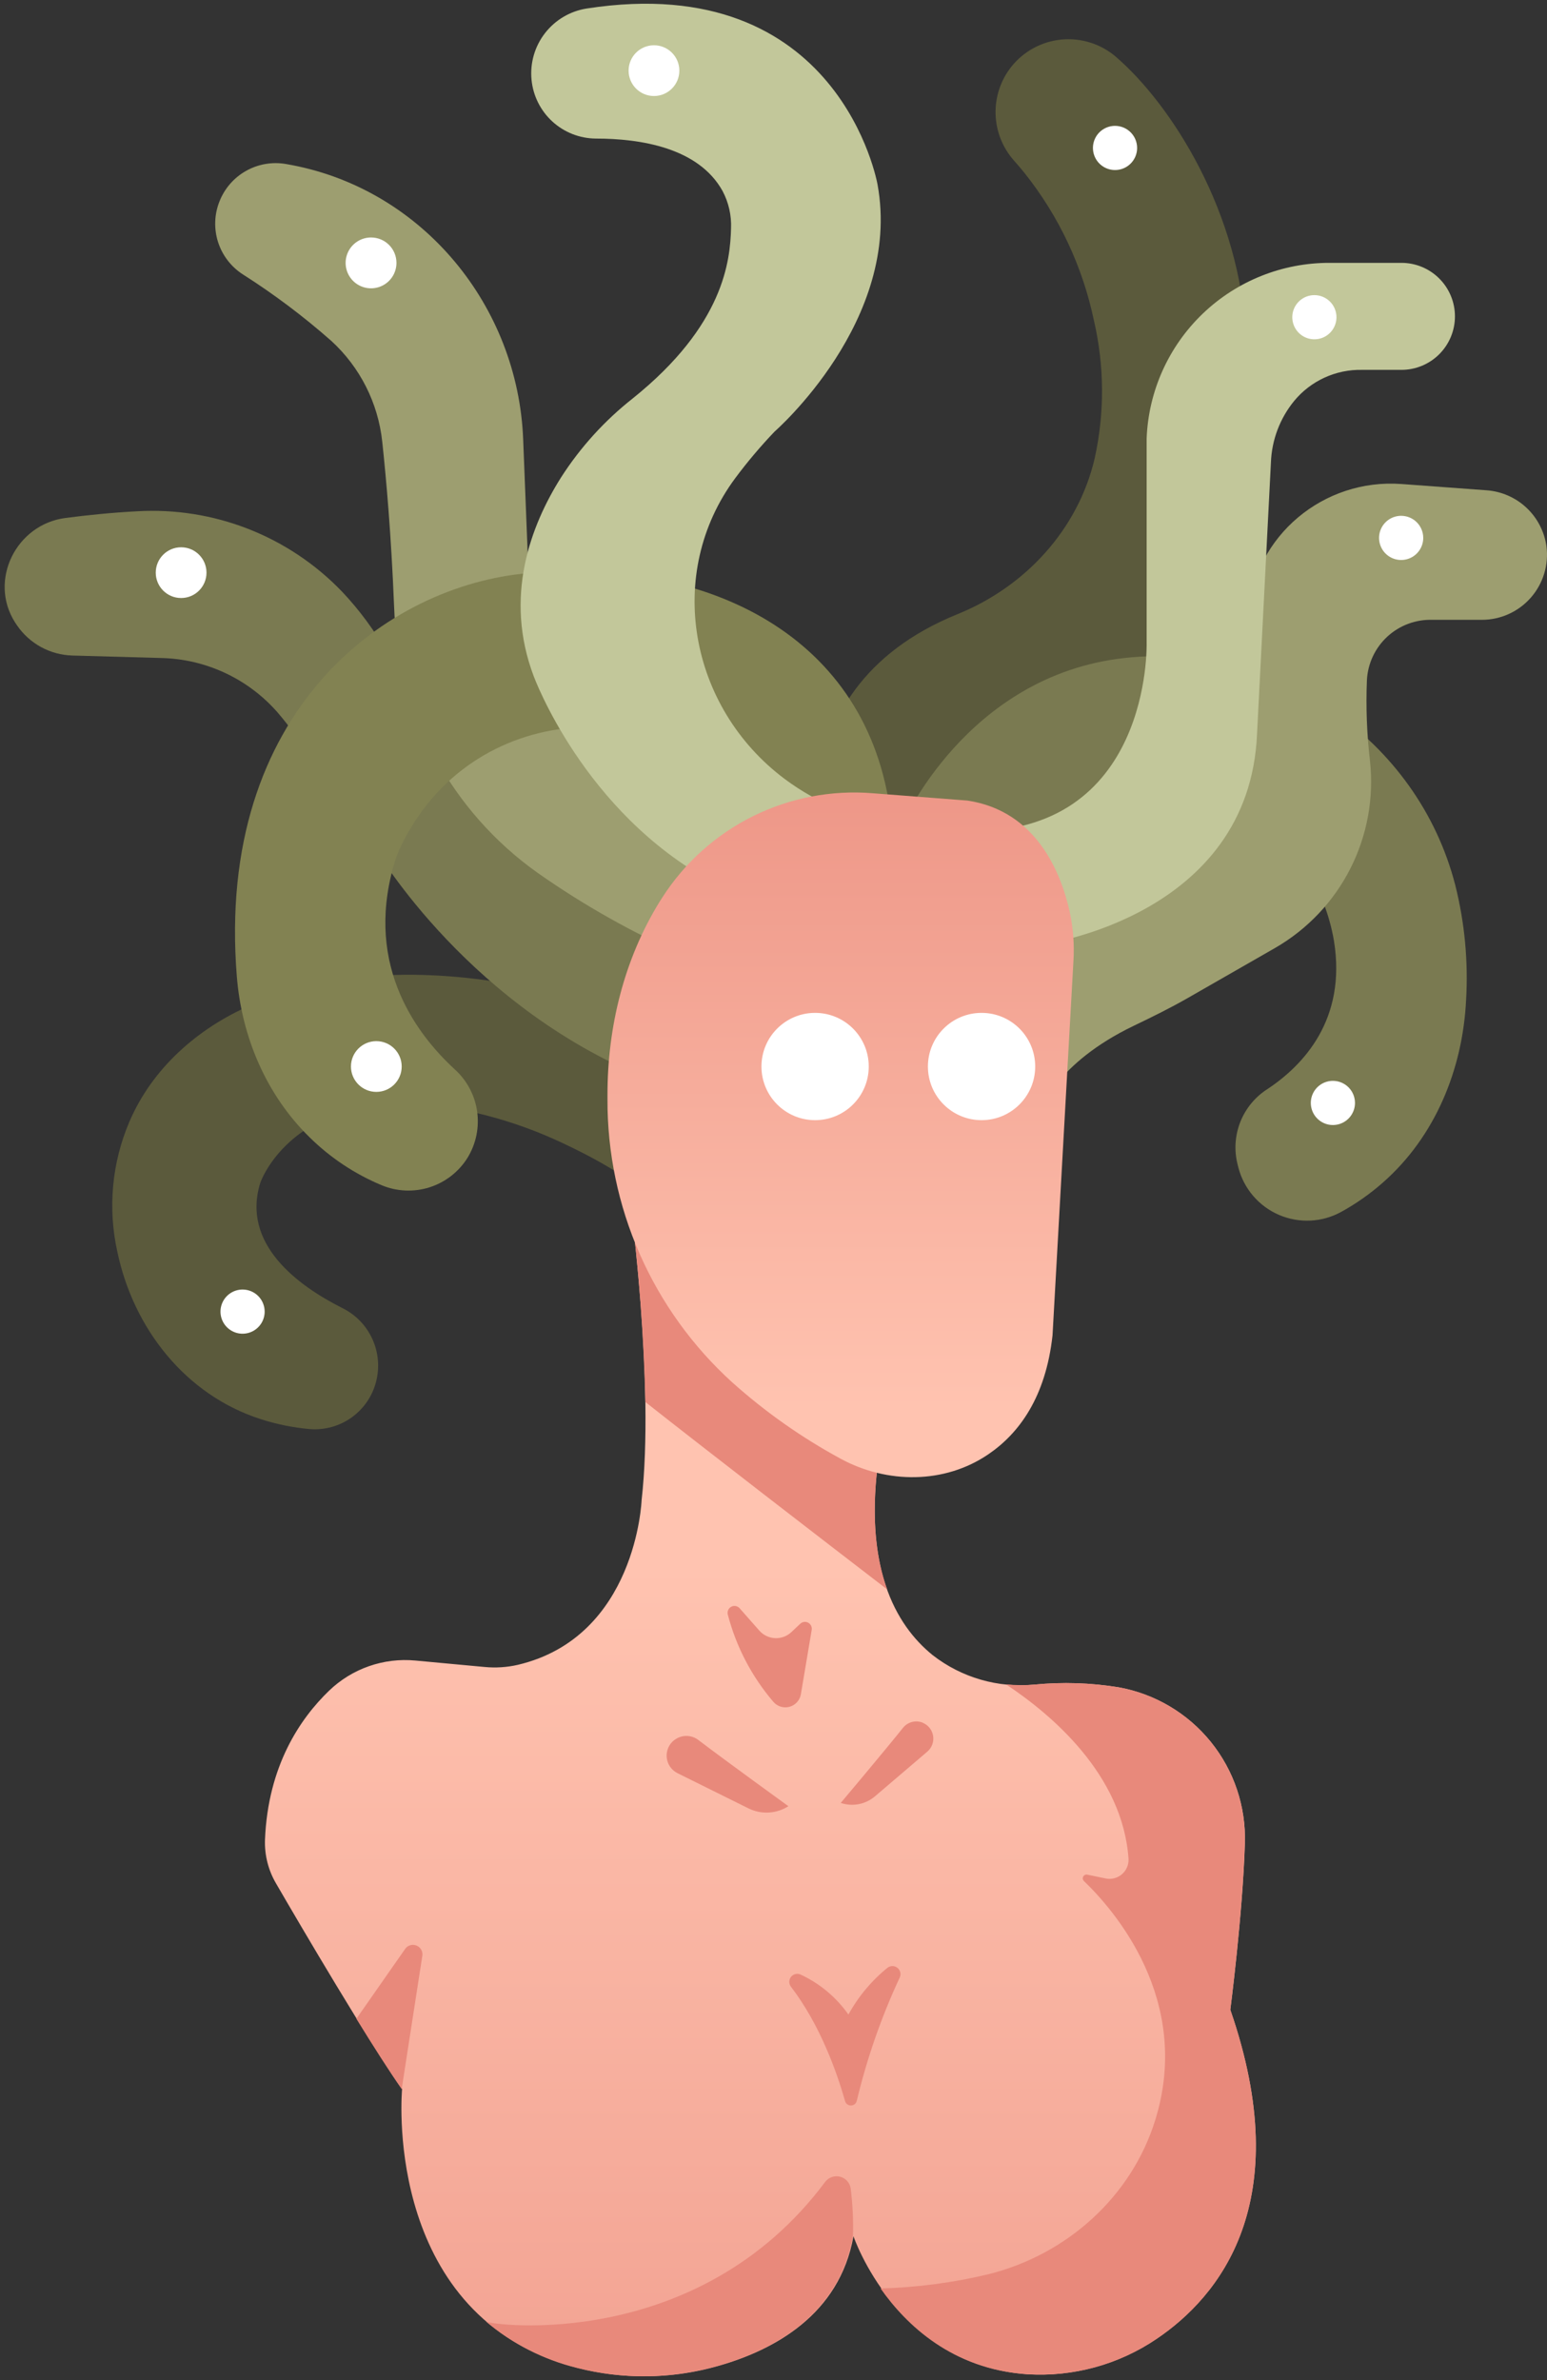 <svg width="325" height="500" viewBox="0 0 325 500" fill="none" xmlns="http://www.w3.org/2000/svg">
<rect x="0" y="0" width="325" height="500" fill="#333333" stroke="none"/>
<path d="M140.37 216.64C140.37 216.64 91.9 194.1 52.7 211.15C41.5 216.02 31.99 224.43 27.18 235.65C23.497 244.278 22.615 253.844 24.66 263C28.05 279.12 38.98 293 54.66 298.09C58.054 299.196 61.564 299.911 65.12 300.22C68.231 300.458 71.327 299.593 73.865 297.777C76.402 295.962 78.22 293.311 79 290.29C79.784 287.29 79.511 284.111 78.225 281.29C76.939 278.468 74.719 276.176 71.94 274.8C62.59 270.1 50.68 261.36 54.68 248.49C54.68 248.49 62.84 224.32 102.17 234.32C107.673 235.748 113.03 237.69 118.17 240.12C124.4 243.03 132.63 247.45 138.03 252.61L140.37 216.64Z" fill="#5B5A3C"/>
<path d="M132.41 252.53C132.41 252.53 137.56 290.61 134.79 315.18C134.79 315.18 133.71 343.85 108.79 349.74C106.496 350.266 104.133 350.418 101.79 350.19L87.25 348.84C83.951 348.529 80.625 348.935 77.497 350.029C74.37 351.123 71.516 352.88 69.13 355.18C63.04 361.05 56.3 370.97 55.67 386.46C55.553 389.72 56.375 392.945 58.04 395.75C63.52 405.19 77.24 428.55 84.47 438.86C84.47 438.86 80.31 483.47 117.22 496.22C128.213 499.938 140.082 500.185 151.22 496.93C162.52 493.67 176.35 486.33 179.3 469.78C179.3 469.78 188.43 496.9 215.86 498.78C225.482 499.366 235.026 496.746 243 491.33C256 482.54 272.52 462.79 258.47 422.21C258.47 422.21 261.07 402.21 261.53 387.28C261.787 379.535 259.248 371.957 254.376 365.93C249.505 359.904 242.627 355.832 235 354.46C229.163 353.509 223.227 353.318 217.34 353.89C209.669 354.652 201.998 352.432 195.92 347.69C188.09 341.34 181.16 329.06 184.72 305.27L132.41 252.53Z" fill="url(#paint0_linear_4_555)"/>
<path d="M184.73 305.27L132.41 252.53C134.193 266.466 135.251 280.485 135.58 294.53C148.96 305.08 171.13 322.17 186.37 333.89C183.88 326.92 182.88 317.67 184.73 305.27Z" fill="#E8897B"/>
<path d="M155.38 337.85L159.53 342.56C159.946 343.03 160.452 343.411 161.018 343.681C161.584 343.952 162.198 344.106 162.825 344.135C163.451 344.164 164.077 344.067 164.666 343.85C165.254 343.632 165.793 343.299 166.25 342.87L168.13 341.1C168.35 340.897 168.627 340.768 168.924 340.729C169.22 340.691 169.521 340.746 169.785 340.887C170.049 341.028 170.262 341.247 170.396 341.515C170.529 341.782 170.576 342.085 170.53 342.38L168.25 355.93C168.143 356.551 167.86 357.128 167.436 357.593C167.011 358.059 166.463 358.394 165.855 358.559C165.247 358.724 164.605 358.712 164.003 358.524C163.402 358.337 162.867 357.981 162.46 357.5C157.92 352.189 154.647 345.913 152.89 339.15C152.817 338.837 152.85 338.508 152.984 338.215C153.118 337.923 153.346 337.683 153.631 337.534C153.916 337.385 154.243 337.336 154.56 337.393C154.876 337.45 155.165 337.611 155.38 337.85Z" fill="#E8897B"/>
<path d="M141.7 365.52C142.419 364.973 143.297 364.677 144.2 364.677C145.103 364.677 145.981 364.973 146.7 365.52C152.28 369.78 165.63 379.44 165.63 379.44C164.391 380.232 162.969 380.691 161.5 380.772C160.032 380.852 158.568 380.552 157.25 379.9L142.35 372.51C141.718 372.198 141.176 371.73 140.777 371.149C140.377 370.569 140.132 369.896 140.066 369.194C140 368.493 140.114 367.786 140.399 367.141C140.683 366.496 141.127 365.935 141.69 365.51L141.7 365.52Z" fill="#E8897B"/>
<path d="M193.91 361.92C193.187 361.61 192.381 361.546 191.619 361.74C190.856 361.933 190.178 362.373 189.69 362.99C185.87 367.77 176.63 378.75 176.63 378.75C177.844 379.159 179.143 379.248 180.402 379.006C181.66 378.764 182.834 378.2 183.81 377.37L194.81 367.98C195.278 367.582 195.637 367.071 195.852 366.495C196.067 365.919 196.131 365.298 196.038 364.69C195.944 364.083 195.697 363.509 195.319 363.024C194.942 362.539 194.446 362.159 193.88 361.92H193.91Z" fill="#E8897B"/>
<path d="M168.24 414.83C172.249 416.701 175.697 419.59 178.24 423.21C180.311 419.43 183.1 416.091 186.45 413.38C186.746 413.15 187.11 413.025 187.484 413.025C187.859 413.024 188.223 413.148 188.519 413.377C188.816 413.606 189.028 413.927 189.122 414.29C189.216 414.652 189.188 415.036 189.04 415.38C185.165 423.698 182.136 432.385 180 441.31C179.941 441.589 179.789 441.84 179.569 442.023C179.349 442.205 179.074 442.308 178.789 442.315C178.503 442.322 178.224 442.233 177.996 442.061C177.767 441.89 177.603 441.646 177.53 441.37C175.82 435.37 172.31 425.37 166.17 417.37C165.936 417.07 165.81 416.699 165.814 416.318C165.817 415.937 165.951 415.569 166.191 415.274C166.432 414.978 166.766 414.774 167.138 414.693C167.51 414.612 167.899 414.661 168.24 414.83Z" fill="#E8897B"/>
<path d="M85.17 409.34L74.87 424.09C78.42 429.86 81.82 435.19 84.39 438.86L88.74 410.77C88.784 410.338 88.687 409.903 88.462 409.531C88.237 409.159 87.898 408.871 87.494 408.709C87.091 408.548 86.646 408.522 86.227 408.636C85.807 408.749 85.436 408.997 85.17 409.34Z" fill="#E8897B"/>
<path d="M173.39 458.32C146.54 494.32 103.21 488.44 102.13 487.72C107.657 492.385 114.187 495.711 121.21 497.44C130.827 499.898 140.922 499.781 150.48 497.1C161.89 493.94 176.18 486.64 179.19 469.78C179.294 466.416 179.133 463.049 178.71 459.71C178.619 459.133 178.362 458.596 177.97 458.163C177.579 457.731 177.069 457.421 176.505 457.274C175.94 457.126 175.345 457.147 174.791 457.333C174.238 457.518 173.751 457.862 173.39 458.32Z" fill="#E8897B"/>
<path d="M261.52 387.28C261.778 379.537 259.24 371.959 254.37 365.933C249.501 359.907 242.625 355.834 235 354.46C229.163 353.509 223.227 353.318 217.34 353.89C215.343 354.061 213.334 354.044 211.34 353.84C220.67 360.01 235.9 372.72 237.09 390.57C237.11 391.174 236.993 391.775 236.747 392.327C236.501 392.879 236.134 393.369 235.672 393.758C235.21 394.148 234.666 394.428 234.08 394.577C233.494 394.727 232.882 394.741 232.29 394.62L228.42 393.82C228.254 393.786 228.081 393.806 227.928 393.878C227.774 393.949 227.647 394.069 227.567 394.218C227.486 394.367 227.455 394.538 227.479 394.706C227.503 394.874 227.581 395.029 227.7 395.15C233.85 401.04 250.58 419.98 242.7 445.37C237.7 461.51 224.11 473.64 207.7 477.75C200.256 479.539 192.644 480.544 184.99 480.75C190.44 488.5 200.11 497.69 215.67 498.75C225.352 499.387 234.97 496.776 243 491.33C256 482.54 272.52 462.79 258.47 422.21C258.46 422.21 261.06 402.18 261.52 387.28Z" fill="#E8897B"/>
<path d="M172.93 185.61C172.93 185.61 160.85 145.34 201.18 129.01C215.39 123.26 226.48 111.24 229.97 96.31C232.086 86.753 232.032 76.843 229.81 67.31C227.436 55.977 222.435 45.359 215.21 36.31C214.51 35.44 213.77 34.57 213.01 33.72C210.617 31.02 209.252 27.563 209.155 23.956C209.058 20.35 210.236 16.825 212.48 14C213.761 12.397 215.351 11.068 217.156 10.091C218.96 9.115 220.942 8.51 222.984 8.313C225.026 8.116 227.087 8.332 229.045 8.946C231.002 9.56 232.817 10.562 234.38 11.89C246.02 21.89 260.71 44.66 261.79 71.33L248.72 147.33L193.15 175L172.93 185.61Z" fill="#5B5A3C"/>
<path d="M238.89 31.08C238.89 31.998 238.618 32.895 238.108 33.658C237.598 34.421 236.873 35.016 236.026 35.367C235.178 35.718 234.245 35.81 233.345 35.631C232.445 35.452 231.618 35.01 230.969 34.361C230.32 33.712 229.878 32.885 229.699 31.985C229.52 31.085 229.612 30.152 229.963 29.304C230.314 28.456 230.909 27.732 231.672 27.222C232.435 26.712 233.332 26.44 234.25 26.44C235.48 26.44 236.661 26.929 237.531 27.799C238.401 28.669 238.89 29.849 238.89 31.08Z" fill="white"/>
<path d="M189.34 173.58C189.34 173.58 202.81 141.87 236.34 138.22C267.87 134.77 297.8 155.22 305.72 185.91C307.711 193.823 308.48 201.994 308 210.14C307.27 224.71 301.48 238.8 290.52 248.43C287.846 250.789 284.922 252.848 281.8 254.57C279.808 255.673 277.59 256.304 275.316 256.416C273.042 256.528 270.772 256.117 268.682 255.215C266.591 254.313 264.735 252.944 263.256 251.213C261.777 249.482 260.715 247.436 260.15 245.23L259.96 244.47C259.247 241.528 259.47 238.437 260.597 235.628C261.725 232.819 263.701 230.432 266.25 228.8C273.8 223.8 282.91 214.19 280.25 197.69C279.322 192.189 277.268 186.94 274.217 182.27C271.166 177.6 267.184 173.61 262.52 170.55C250.8 162.83 231.85 157.64 211.58 181.55L189.34 173.58Z" fill="#7A7A51"/>
<path d="M284.66 231.7C284.66 232.618 284.388 233.515 283.878 234.278C283.368 235.041 282.643 235.636 281.796 235.987C280.948 236.338 280.015 236.43 279.115 236.251C278.215 236.072 277.388 235.63 276.739 234.981C276.09 234.332 275.648 233.505 275.469 232.605C275.29 231.705 275.382 230.772 275.733 229.924C276.084 229.076 276.679 228.352 277.442 227.842C278.205 227.332 279.102 227.06 280.02 227.06C281.25 227.06 282.431 227.549 283.301 228.419C284.171 229.289 284.66 230.469 284.66 231.7Z" fill="white"/>
<path d="M79.06 178.58C79.06 178.58 98.81 212.36 137.78 227.29L144.18 200.91L94.79 159.51L79.06 178.58Z" fill="#7A7A51"/>
<path d="M13.78 108.81C18.31 108.22 23.53 107.68 28.78 107.41C36.752 106.939 44.731 108.204 52.167 111.116C59.603 114.029 66.319 118.52 71.85 124.28C75.546 128.184 78.743 132.53 81.37 137.22L64.37 158.01C62.597 155.093 60.59 152.324 58.37 149.73C55.306 146.207 51.539 143.364 47.312 141.383C43.084 139.403 38.488 138.329 33.82 138.23L15.2 137.71C12.901 137.645 10.651 137.038 8.631 135.938C6.612 134.838 4.881 133.276 3.58 131.38L3.16 130.75C-2.46 121.93 3.38 110.14 13.78 108.81Z" fill="#7A7A51"/>
<path d="M38.05 125.63C40.994 125.63 43.38 123.244 43.38 120.3C43.38 117.356 40.994 114.97 38.05 114.97C35.106 114.97 32.72 117.356 32.72 120.3C32.72 123.244 35.106 125.63 38.05 125.63Z" fill="white"/>
<path d="M55.6 275.54C55.6 276.459 55.327 277.358 54.815 278.122C54.303 278.886 53.576 279.48 52.726 279.83C51.876 280.18 50.941 280.27 50.04 280.088C49.139 279.905 48.312 279.459 47.665 278.807C47.017 278.154 46.579 277.323 46.404 276.42C46.23 275.518 46.327 274.584 46.685 273.736C47.042 272.889 47.643 272.167 48.411 271.662C49.179 271.157 50.081 270.892 51 270.9C52.224 270.911 53.393 271.404 54.255 272.273C55.117 273.142 55.6 274.316 55.6 275.54Z" fill="white"/>
<path d="M144.18 200.91L155.79 180.21C151.705 178.493 147.722 176.543 143.86 174.37C134.215 168.941 126.128 161.122 120.376 151.666C114.625 142.209 111.403 131.432 111.02 120.37L109.91 92.3C108.81 64.3 88.91 40.01 61.41 34.7L60.1 34.46C57.217 33.954 54.247 34.461 51.695 35.896C49.143 37.33 47.166 39.604 46.1 42.33C45.02 45.053 44.919 48.067 45.812 50.857C46.706 53.647 48.539 56.041 51 57.63C57.562 61.804 63.788 66.485 69.62 71.63C75.632 77.14 79.429 84.652 80.3 92.76C81.13 100.47 82.2 112.5 82.79 127.36C83.17 138.384 86.088 149.173 91.317 158.885C96.546 168.598 103.946 176.973 112.94 183.36C122.737 190.245 133.203 196.124 144.18 200.91Z" fill="#9D9E70"/>
<path d="M83.29 55.22C83.292 56.279 82.979 57.314 82.391 58.195C81.803 59.075 80.967 59.761 79.989 60.165C79.01 60.569 77.933 60.674 76.896 60.465C75.858 60.256 74.906 59.743 74.16 58.992C73.414 58.24 72.908 57.284 72.707 56.245C72.506 55.205 72.618 54.129 73.03 53.154C73.441 52.178 74.134 51.347 75.019 50.766C75.903 50.185 76.941 49.88 78 49.89C79.406 49.901 80.752 50.467 81.743 51.465C82.734 52.464 83.29 53.813 83.29 55.22Z" fill="white"/>
<path d="M111 120.4C81.39 122.92 45.27 149.18 49.75 205.08C50.75 217.76 55.91 229.97 65 238.88C69.37 243.202 74.535 246.639 80.21 249C83.407 250.323 86.97 250.471 90.265 249.417C93.561 248.362 96.376 246.174 98.21 243.24C100.007 240.315 100.723 236.853 100.233 233.455C99.744 230.058 98.08 226.939 95.53 224.64C86.74 216.54 76.22 201.64 83.27 179.98C84.133 177.811 85.187 175.723 86.42 173.74C103.37 145.68 144.26 145.84 161.96 173.43L164.27 177.03L187 174.19C187.243 173.243 187.291 172.256 187.14 171.29C182.51 133.65 148.8 117.19 111 120.4Z" fill="#828252"/>
<path d="M79.06 229.38C82.004 229.38 84.39 226.994 84.39 224.05C84.39 221.106 82.004 218.72 79.06 218.72C76.116 218.72 73.73 221.106 73.73 224.05C73.73 226.994 76.116 229.38 79.06 229.38Z" fill="white"/>
<path d="M218.61 193.4V233.34C218.61 233.34 221.69 223.41 238.21 215.48C242.04 213.64 245.85 211.77 249.53 209.66L267.9 199.13C274.673 195.219 280.162 189.422 283.698 182.446C287.233 175.469 288.662 167.615 287.81 159.84C287.149 154.199 286.935 148.515 287.17 142.84C287.359 139.358 288.902 136.088 291.469 133.728C294.036 131.368 297.424 130.106 300.91 130.21H301.24H311.33C313.277 130.208 315.202 129.791 316.976 128.986C318.749 128.18 320.33 127.006 321.612 125.54C322.895 124.075 323.85 122.352 324.414 120.488C324.977 118.624 325.136 116.661 324.88 114.73C324.441 111.636 322.957 108.785 320.674 106.652C318.391 104.518 315.446 103.229 312.33 103L294.43 101.68C278.08 100.47 263.55 112.54 262.25 128.88C262.25 129.14 262.25 129.4 262.2 129.66C262.2 129.61 264.16 187.9 218.61 193.4Z" fill="#9D9E70"/>
<path d="M149.77 185.33L176.38 170.07C172.255 168.448 168.367 166.278 164.82 163.62C144.82 148.62 139.59 120.5 154.47 100.44C157.025 97.011 159.787 93.742 162.74 90.65C162.74 90.65 189.55 67.31 184.36 38.78C184.36 38.78 176.51 -6.43 123.31 1.78C119.818 2.313 116.663 4.167 114.498 6.958C112.332 9.749 111.32 13.265 111.67 16.78C111.999 20.139 113.559 23.257 116.049 25.533C118.54 27.81 121.786 29.084 125.16 29.11C134.54 29.11 146.74 31.02 151.79 40.11C153.079 42.533 153.697 45.258 153.58 48C153.39 54.69 152.15 68.29 132.89 83.73C127.008 88.37 121.939 93.956 117.89 100.26C111.43 110.48 105.83 125.44 112.13 142.07C112.16 142.1 122.54 170.63 149.77 185.33Z" fill="#C2C79A"/>
<path d="M137.39 20.17C140.334 20.17 142.72 17.784 142.72 14.84C142.72 11.896 140.334 9.51 137.39 9.51C134.446 9.51 132.06 11.896 132.06 14.84C132.06 17.784 134.446 20.17 137.39 20.17Z" fill="white"/>
<path d="M203 174.62L219.32 198.32C219.32 198.32 262.51 192.53 264.09 154.08L267 97.17C267.17 92.439 268.884 87.894 271.88 84.23C273.614 82.131 275.802 80.452 278.279 79.321C280.756 78.19 283.458 77.636 286.18 77.7H294.42C297.401 77.7 300.26 76.516 302.368 74.408C304.476 72.3 305.66 69.441 305.66 66.46C305.66 63.479 304.476 60.62 302.368 58.512C300.26 56.404 297.401 55.22 294.42 55.22H279.36C269.416 55.187 259.847 59.015 252.671 65.899C245.495 72.782 241.271 82.183 240.89 92.12C240.89 92.43 240.89 92.75 240.89 93.06V135.11C240.89 135.11 242 175.64 203 174.62Z" fill="#C2C79A"/>
<path d="M280.77 66.65C280.768 67.567 280.494 68.463 279.983 69.225C279.472 69.987 278.747 70.58 277.899 70.93C277.051 71.279 276.118 71.37 275.219 71.19C274.319 71.01 273.494 70.567 272.846 69.917C272.198 69.268 271.757 68.441 271.579 67.541C271.4 66.642 271.493 65.709 271.844 64.862C272.196 64.015 272.791 63.291 273.553 62.781C274.316 62.272 275.213 62 276.13 62C276.74 62 277.345 62.12 277.908 62.354C278.472 62.588 278.984 62.931 279.415 63.363C279.846 63.794 280.187 64.307 280.42 64.871C280.652 65.435 280.772 66.04 280.77 66.65Z" fill="white"/>
<path d="M127.62 230V230.93C127.577 242.119 129.885 253.192 134.395 263.432C138.905 273.671 145.516 282.849 153.8 290.37C160.751 296.604 168.411 302.001 176.62 306.45C186.38 311.75 198.46 311.76 207.62 305.52C214 301.19 219.68 293.63 221.12 280.52L225.51 201.94C225.725 198.478 225.466 195.002 224.74 191.61C222.93 183.37 217.74 170.35 203.24 168.18L183.33 166.64C174.683 165.937 166.007 167.597 158.23 171.444C150.453 175.291 143.869 181.18 139.18 188.48C138.97 188.81 138.75 189.15 138.54 189.48C131.11 201.55 127.62 215.71 127.62 230Z" fill="url(#paint1_linear_4_555)"/>
<path d="M171.24 235.32C177.464 235.32 182.51 230.274 182.51 224.05C182.51 217.826 177.464 212.78 171.24 212.78C165.016 212.78 159.97 217.826 159.97 224.05C159.97 230.274 165.016 235.32 171.24 235.32Z" fill="white"/>
<path d="M206.21 235.32C212.434 235.32 217.48 230.274 217.48 224.05C217.48 217.826 212.434 212.78 206.21 212.78C199.986 212.78 194.94 217.826 194.94 224.05C194.94 230.274 199.986 235.32 206.21 235.32Z" fill="white"/>
<path d="M299 113C299 113.918 298.728 114.815 298.218 115.578C297.708 116.341 296.984 116.936 296.136 117.287C295.288 117.638 294.355 117.73 293.455 117.551C292.555 117.372 291.728 116.93 291.079 116.281C290.43 115.632 289.988 114.805 289.809 113.905C289.63 113.005 289.722 112.072 290.073 111.224C290.425 110.376 291.019 109.652 291.782 109.142C292.545 108.632 293.443 108.36 294.36 108.36C295.591 108.36 296.771 108.849 297.641 109.719C298.511 110.589 299 111.769 299 113Z" fill="white"/>
<defs>
<linearGradient id="paint0_linear_4_555" x1="159.7" y1="325.64" x2="159.7" y2="640.26" gradientUnits="userSpaceOnUse">
<stop offset="0.01" stop-color="#FFC3B0"/>
<stop offset="1" stop-color="#E8897B"/>
</linearGradient>
<linearGradient id="paint1_linear_4_555" x1="176.62" y1="297.59" x2="176.62" y2="125.22" gradientUnits="userSpaceOnUse">
<stop offset="0.01" stop-color="#FFC3B0"/>
<stop offset="1" stop-color="#E8897B"/>
</linearGradient>
</defs>
</svg>
